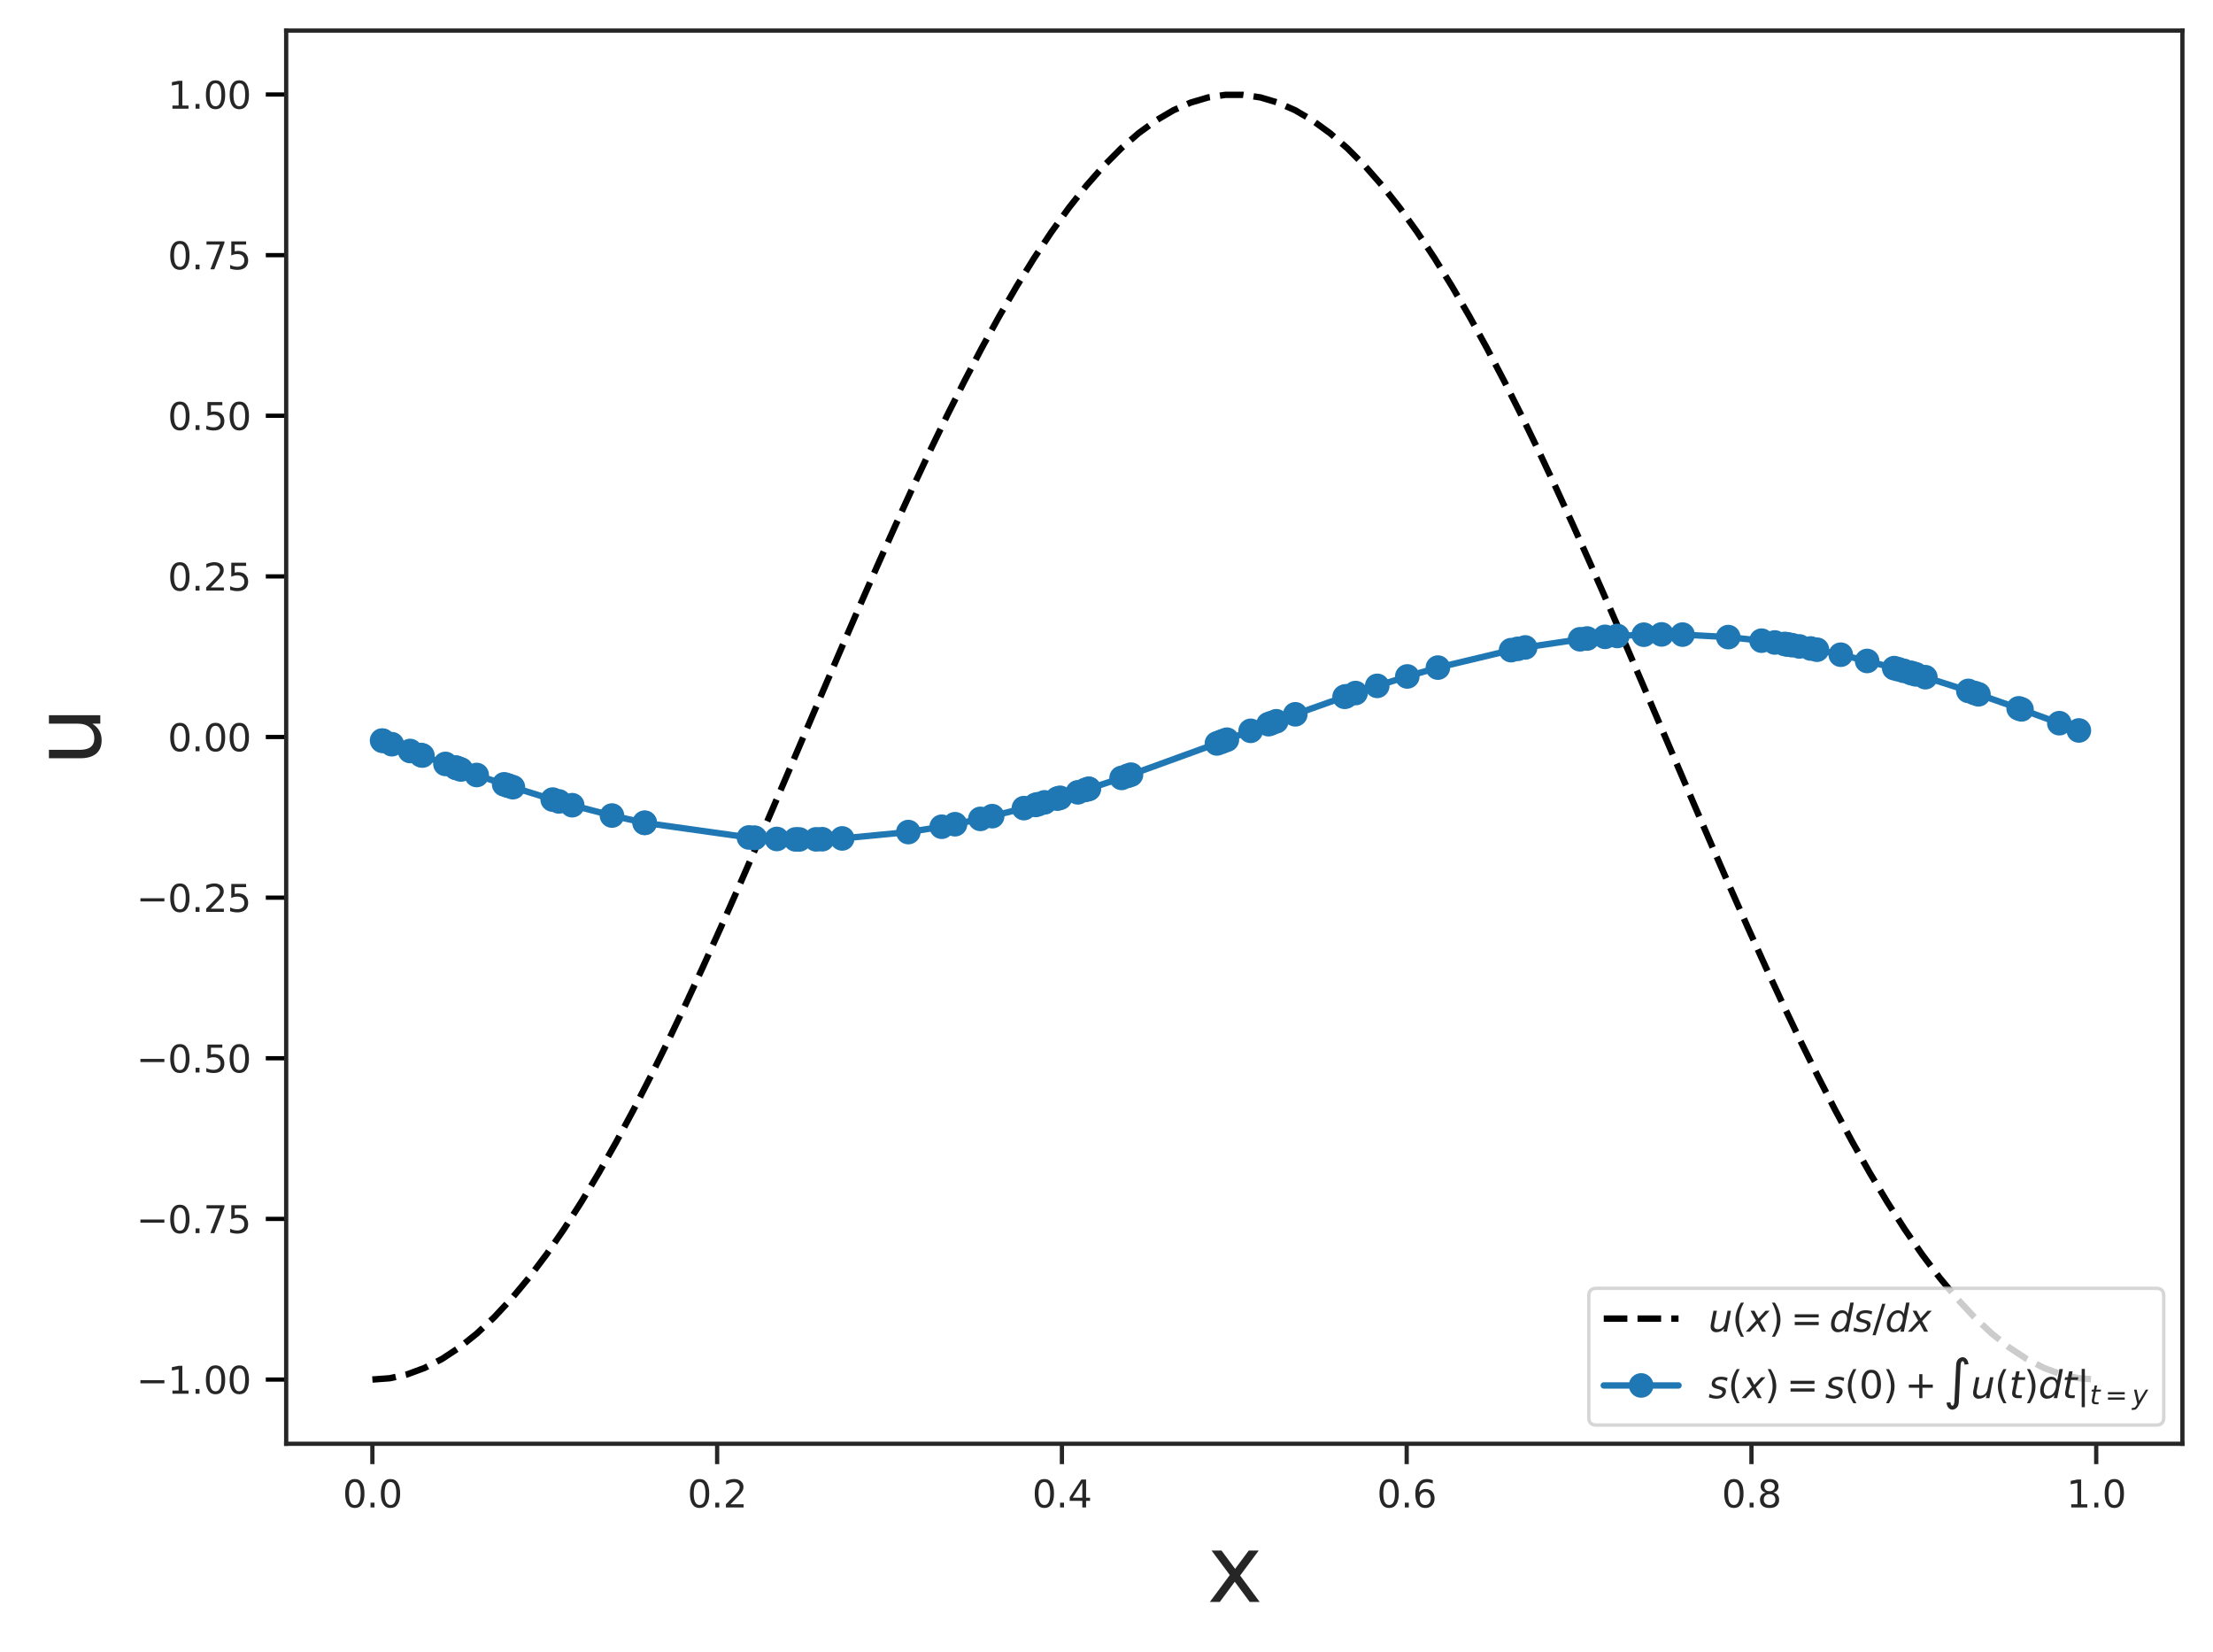 <?xml version="1.0" encoding="utf-8" standalone="no"?>
<!DOCTYPE svg PUBLIC "-//W3C//DTD SVG 1.1//EN"
  "http://www.w3.org/Graphics/SVG/1.1/DTD/svg11.dtd">
<svg xmlns:xlink="http://www.w3.org/1999/xlink" width="520.973pt" height="388.762pt" viewBox="0 0 520.973 388.762" xmlns="http://www.w3.org/2000/svg" version="1.1">
 <defs>
  <style type="text/css">*{stroke-linejoin: round; stroke-linecap: butt}</style>
 </defs>
 <g id="figure_1">
  <g id="patch_1">
   <path d="M 0 388.762 
L 520.973 388.762 
L 520.973 0 
L 0 0 
z
" style="fill: #ffffff"/>
  </g>
  <g id="axes_1">
   <g id="patch_2">
    <path d="M 67.373 339.84 
L 513.773 339.84 
L 513.773 7.2 
L 67.373 7.2 
z
" style="fill: #ffffff"/>
   </g>
   <g id="matplotlib.axis_1">
    <g id="xtick_1">
     <g id="line2d_1">
      <defs>
       <path id="m4e5158b16b" d="M 0 0 
L 0 4.8 
" style="stroke: #262626"/>
      </defs>
      <g>
       <use xlink:href="#m4e5158b16b" x="87.664" y="339.84" style="fill: #262626; stroke: #262626"/>
      </g>
     </g>
     <g id="text_1">
      <!-- 0.0 -->
      <g style="fill: #262626" transform="translate(80.666 354.827) scale(0.088 -0.088)">
       <defs>
        <path id="DejaVuSans-30" d="M 2034 4250 
Q 1547 4250 1301 3770 
Q 1056 3291 1056 2328 
Q 1056 1369 1301 889 
Q 1547 409 2034 409 
Q 2525 409 2770 889 
Q 3016 1369 3016 2328 
Q 3016 3291 2770 3770 
Q 2525 4250 2034 4250 
z
M 2034 4750 
Q 2819 4750 3233 4129 
Q 3647 3509 3647 2328 
Q 3647 1150 3233 529 
Q 2819 -91 2034 -91 
Q 1250 -91 836 529 
Q 422 1150 422 2328 
Q 422 3509 836 4129 
Q 1250 4750 2034 4750 
z
" transform="scale(0.016)"/>
        <path id="DejaVuSans-2e" d="M 684 794 
L 1344 794 
L 1344 0 
L 684 0 
L 684 794 
z
" transform="scale(0.016)"/>
       </defs>
       <use xlink:href="#DejaVuSans-30"/>
       <use xlink:href="#DejaVuSans-2e" x="63.623"/>
       <use xlink:href="#DejaVuSans-30" x="95.41"/>
      </g>
     </g>
    </g>
    <g id="xtick_2">
     <g id="line2d_2">
      <g>
       <use xlink:href="#m4e5158b16b" x="168.827" y="339.84" style="fill: #262626; stroke: #262626"/>
      </g>
     </g>
     <g id="text_2">
      <!-- 0.2 -->
      <g style="fill: #262626" transform="translate(161.83 354.827) scale(0.088 -0.088)">
       <defs>
        <path id="DejaVuSans-32" d="M 1228 531 
L 3431 531 
L 3431 0 
L 469 0 
L 469 531 
Q 828 903 1448 1529 
Q 2069 2156 2228 2338 
Q 2531 2678 2651 2914 
Q 2772 3150 2772 3378 
Q 2772 3750 2511 3984 
Q 2250 4219 1831 4219 
Q 1534 4219 1204 4116 
Q 875 4013 500 3803 
L 500 4441 
Q 881 4594 1212 4672 
Q 1544 4750 1819 4750 
Q 2544 4750 2975 4387 
Q 3406 4025 3406 3419 
Q 3406 3131 3298 2873 
Q 3191 2616 2906 2266 
Q 2828 2175 2409 1742 
Q 1991 1309 1228 531 
z
" transform="scale(0.016)"/>
       </defs>
       <use xlink:href="#DejaVuSans-30"/>
       <use xlink:href="#DejaVuSans-2e" x="63.623"/>
       <use xlink:href="#DejaVuSans-32" x="95.41"/>
      </g>
     </g>
    </g>
    <g id="xtick_3">
     <g id="line2d_3">
      <g>
       <use xlink:href="#m4e5158b16b" x="249.991" y="339.84" style="fill: #262626; stroke: #262626"/>
      </g>
     </g>
     <g id="text_3">
      <!-- 0.4 -->
      <g style="fill: #262626" transform="translate(242.993 354.827) scale(0.088 -0.088)">
       <defs>
        <path id="DejaVuSans-34" d="M 2419 4116 
L 825 1625 
L 2419 1625 
L 2419 4116 
z
M 2253 4666 
L 3047 4666 
L 3047 1625 
L 3713 1625 
L 3713 1100 
L 3047 1100 
L 3047 0 
L 2419 0 
L 2419 1100 
L 313 1100 
L 313 1709 
L 2253 4666 
z
" transform="scale(0.016)"/>
       </defs>
       <use xlink:href="#DejaVuSans-30"/>
       <use xlink:href="#DejaVuSans-2e" x="63.623"/>
       <use xlink:href="#DejaVuSans-34" x="95.41"/>
      </g>
     </g>
    </g>
    <g id="xtick_4">
     <g id="line2d_4">
      <g>
       <use xlink:href="#m4e5158b16b" x="331.154" y="339.84" style="fill: #262626; stroke: #262626"/>
      </g>
     </g>
     <g id="text_4">
      <!-- 0.6 -->
      <g style="fill: #262626" transform="translate(324.157 354.827) scale(0.088 -0.088)">
       <defs>
        <path id="DejaVuSans-36" d="M 2113 2584 
Q 1688 2584 1439 2293 
Q 1191 2003 1191 1497 
Q 1191 994 1439 701 
Q 1688 409 2113 409 
Q 2538 409 2786 701 
Q 3034 994 3034 1497 
Q 3034 2003 2786 2293 
Q 2538 2584 2113 2584 
z
M 3366 4563 
L 3366 3988 
Q 3128 4100 2886 4159 
Q 2644 4219 2406 4219 
Q 1781 4219 1451 3797 
Q 1122 3375 1075 2522 
Q 1259 2794 1537 2939 
Q 1816 3084 2150 3084 
Q 2853 3084 3261 2657 
Q 3669 2231 3669 1497 
Q 3669 778 3244 343 
Q 2819 -91 2113 -91 
Q 1303 -91 875 529 
Q 447 1150 447 2328 
Q 447 3434 972 4092 
Q 1497 4750 2381 4750 
Q 2619 4750 2861 4703 
Q 3103 4656 3366 4563 
z
" transform="scale(0.016)"/>
       </defs>
       <use xlink:href="#DejaVuSans-30"/>
       <use xlink:href="#DejaVuSans-2e" x="63.623"/>
       <use xlink:href="#DejaVuSans-36" x="95.41"/>
      </g>
     </g>
    </g>
    <g id="xtick_5">
     <g id="line2d_5">
      <g>
       <use xlink:href="#m4e5158b16b" x="412.318" y="339.84" style="fill: #262626; stroke: #262626"/>
      </g>
     </g>
     <g id="text_5">
      <!-- 0.8 -->
      <g style="fill: #262626" transform="translate(405.321 354.827) scale(0.088 -0.088)">
       <defs>
        <path id="DejaVuSans-38" d="M 2034 2216 
Q 1584 2216 1326 1975 
Q 1069 1734 1069 1313 
Q 1069 891 1326 650 
Q 1584 409 2034 409 
Q 2484 409 2743 651 
Q 3003 894 3003 1313 
Q 3003 1734 2745 1975 
Q 2488 2216 2034 2216 
z
M 1403 2484 
Q 997 2584 770 2862 
Q 544 3141 544 3541 
Q 544 4100 942 4425 
Q 1341 4750 2034 4750 
Q 2731 4750 3128 4425 
Q 3525 4100 3525 3541 
Q 3525 3141 3298 2862 
Q 3072 2584 2669 2484 
Q 3125 2378 3379 2068 
Q 3634 1759 3634 1313 
Q 3634 634 3220 271 
Q 2806 -91 2034 -91 
Q 1263 -91 848 271 
Q 434 634 434 1313 
Q 434 1759 690 2068 
Q 947 2378 1403 2484 
z
M 1172 3481 
Q 1172 3119 1398 2916 
Q 1625 2713 2034 2713 
Q 2441 2713 2670 2916 
Q 2900 3119 2900 3481 
Q 2900 3844 2670 4047 
Q 2441 4250 2034 4250 
Q 1625 4250 1398 4047 
Q 1172 3844 1172 3481 
z
" transform="scale(0.016)"/>
       </defs>
       <use xlink:href="#DejaVuSans-30"/>
       <use xlink:href="#DejaVuSans-2e" x="63.623"/>
       <use xlink:href="#DejaVuSans-38" x="95.41"/>
      </g>
     </g>
    </g>
    <g id="xtick_6">
     <g id="line2d_6">
      <g>
       <use xlink:href="#m4e5158b16b" x="493.482" y="339.84" style="fill: #262626; stroke: #262626"/>
      </g>
     </g>
     <g id="text_6">
      <!-- 1.0 -->
      <g style="fill: #262626" transform="translate(486.484 354.827) scale(0.088 -0.088)">
       <defs>
        <path id="DejaVuSans-31" d="M 794 531 
L 1825 531 
L 1825 4091 
L 703 3866 
L 703 4441 
L 1819 4666 
L 2450 4666 
L 2450 531 
L 3481 531 
L 3481 0 
L 794 0 
L 794 531 
z
" transform="scale(0.016)"/>
       </defs>
       <use xlink:href="#DejaVuSans-31"/>
       <use xlink:href="#DejaVuSans-2e" x="63.623"/>
       <use xlink:href="#DejaVuSans-30" x="95.41"/>
      </g>
     </g>
    </g>
    <g id="text_7">
     <!-- x -->
     <g style="fill: #262626" transform="translate(284.18 377.069) scale(0.216 -0.216)">
      <defs>
       <path id="DejaVuSans-78" d="M 3513 3500 
L 2247 1797 
L 3578 0 
L 2900 0 
L 1881 1375 
L 863 0 
L 184 0 
L 1544 1831 
L 300 3500 
L 978 3500 
L 1906 2253 
L 2834 3500 
L 3513 3500 
z
" transform="scale(0.016)"/>
      </defs>
      <use xlink:href="#DejaVuSans-78"/>
     </g>
    </g>
   </g>
   <g id="matplotlib.axis_2">
    <g id="ytick_1">
     <g id="line2d_7">
      <defs>
       <path id="m452b6147f9" d="M 0 0 
L -4.8 0 
" style="stroke: #000000"/>
      </defs>
      <g>
       <use xlink:href="#m452b6147f9" x="67.373" y="324.72" style="stroke: #000000"/>
      </g>
     </g>
     <g id="text_8">
      <!-- −1.00 -->
      <g style="fill: #262626" transform="translate(32.105 328.063) scale(0.088 -0.088)">
       <defs>
        <path id="DejaVuSans-2212" d="M 678 2272 
L 4684 2272 
L 4684 1741 
L 678 1741 
L 678 2272 
z
" transform="scale(0.016)"/>
       </defs>
       <use xlink:href="#DejaVuSans-2212"/>
       <use xlink:href="#DejaVuSans-31" x="83.789"/>
       <use xlink:href="#DejaVuSans-2e" x="147.412"/>
       <use xlink:href="#DejaVuSans-30" x="179.199"/>
       <use xlink:href="#DejaVuSans-30" x="242.822"/>
      </g>
     </g>
    </g>
    <g id="ytick_2">
     <g id="line2d_8">
      <g>
       <use xlink:href="#m452b6147f9" x="67.373" y="286.91" style="stroke: #000000"/>
      </g>
     </g>
     <g id="text_9">
      <!-- −0.75 -->
      <g style="fill: #262626" transform="translate(32.105 290.254) scale(0.088 -0.088)">
       <defs>
        <path id="DejaVuSans-37" d="M 525 4666 
L 3525 4666 
L 3525 4397 
L 1831 0 
L 1172 0 
L 2766 4134 
L 525 4134 
L 525 4666 
z
" transform="scale(0.016)"/>
        <path id="DejaVuSans-35" d="M 691 4666 
L 3169 4666 
L 3169 4134 
L 1269 4134 
L 1269 2991 
Q 1406 3038 1543 3061 
Q 1681 3084 1819 3084 
Q 2600 3084 3056 2656 
Q 3513 2228 3513 1497 
Q 3513 744 3044 326 
Q 2575 -91 1722 -91 
Q 1428 -91 1123 -41 
Q 819 9 494 109 
L 494 744 
Q 775 591 1075 516 
Q 1375 441 1709 441 
Q 2250 441 2565 725 
Q 2881 1009 2881 1497 
Q 2881 1984 2565 2268 
Q 2250 2553 1709 2553 
Q 1456 2553 1204 2497 
Q 953 2441 691 2322 
L 691 4666 
z
" transform="scale(0.016)"/>
       </defs>
       <use xlink:href="#DejaVuSans-2212"/>
       <use xlink:href="#DejaVuSans-30" x="83.789"/>
       <use xlink:href="#DejaVuSans-2e" x="147.412"/>
       <use xlink:href="#DejaVuSans-37" x="179.199"/>
       <use xlink:href="#DejaVuSans-35" x="242.822"/>
      </g>
     </g>
    </g>
    <g id="ytick_3">
     <g id="line2d_9">
      <g>
       <use xlink:href="#m452b6147f9" x="67.373" y="249.101" style="stroke: #000000"/>
      </g>
     </g>
     <g id="text_10">
      <!-- −0.50 -->
      <g style="fill: #262626" transform="translate(32.105 252.444) scale(0.088 -0.088)">
       <use xlink:href="#DejaVuSans-2212"/>
       <use xlink:href="#DejaVuSans-30" x="83.789"/>
       <use xlink:href="#DejaVuSans-2e" x="147.412"/>
       <use xlink:href="#DejaVuSans-35" x="179.199"/>
       <use xlink:href="#DejaVuSans-30" x="242.822"/>
      </g>
     </g>
    </g>
    <g id="ytick_4">
     <g id="line2d_10">
      <g>
       <use xlink:href="#m452b6147f9" x="67.373" y="211.291" style="stroke: #000000"/>
      </g>
     </g>
     <g id="text_11">
      <!-- −0.25 -->
      <g style="fill: #262626" transform="translate(32.105 214.635) scale(0.088 -0.088)">
       <use xlink:href="#DejaVuSans-2212"/>
       <use xlink:href="#DejaVuSans-30" x="83.789"/>
       <use xlink:href="#DejaVuSans-2e" x="147.412"/>
       <use xlink:href="#DejaVuSans-32" x="179.199"/>
       <use xlink:href="#DejaVuSans-35" x="242.822"/>
      </g>
     </g>
    </g>
    <g id="ytick_5">
     <g id="line2d_11">
      <g>
       <use xlink:href="#m452b6147f9" x="67.373" y="173.482" style="stroke: #000000"/>
      </g>
     </g>
     <g id="text_12">
      <!-- 0.00 -->
      <g style="fill: #262626" transform="translate(39.479 176.825) scale(0.088 -0.088)">
       <use xlink:href="#DejaVuSans-30"/>
       <use xlink:href="#DejaVuSans-2e" x="63.623"/>
       <use xlink:href="#DejaVuSans-30" x="95.41"/>
       <use xlink:href="#DejaVuSans-30" x="159.033"/>
      </g>
     </g>
    </g>
    <g id="ytick_6">
     <g id="line2d_12">
      <g>
       <use xlink:href="#m452b6147f9" x="67.373" y="135.672" style="stroke: #000000"/>
      </g>
     </g>
     <g id="text_13">
      <!-- 0.25 -->
      <g style="fill: #262626" transform="translate(39.479 139.016) scale(0.088 -0.088)">
       <use xlink:href="#DejaVuSans-30"/>
       <use xlink:href="#DejaVuSans-2e" x="63.623"/>
       <use xlink:href="#DejaVuSans-32" x="95.41"/>
       <use xlink:href="#DejaVuSans-35" x="159.033"/>
      </g>
     </g>
    </g>
    <g id="ytick_7">
     <g id="line2d_13">
      <g>
       <use xlink:href="#m452b6147f9" x="67.373" y="97.863" style="stroke: #000000"/>
      </g>
     </g>
     <g id="text_14">
      <!-- 0.50 -->
      <g style="fill: #262626" transform="translate(39.479 101.206) scale(0.088 -0.088)">
       <use xlink:href="#DejaVuSans-30"/>
       <use xlink:href="#DejaVuSans-2e" x="63.623"/>
       <use xlink:href="#DejaVuSans-35" x="95.41"/>
       <use xlink:href="#DejaVuSans-30" x="159.033"/>
      </g>
     </g>
    </g>
    <g id="ytick_8">
     <g id="line2d_14">
      <g>
       <use xlink:href="#m452b6147f9" x="67.373" y="60.053" style="stroke: #000000"/>
      </g>
     </g>
     <g id="text_15">
      <!-- 0.75 -->
      <g style="fill: #262626" transform="translate(39.479 63.397) scale(0.088 -0.088)">
       <use xlink:href="#DejaVuSans-30"/>
       <use xlink:href="#DejaVuSans-2e" x="63.623"/>
       <use xlink:href="#DejaVuSans-37" x="95.41"/>
       <use xlink:href="#DejaVuSans-35" x="159.033"/>
      </g>
     </g>
    </g>
    <g id="ytick_9">
     <g id="line2d_15">
      <g>
       <use xlink:href="#m452b6147f9" x="67.373" y="22.244" style="stroke: #000000"/>
      </g>
     </g>
     <g id="text_16">
      <!-- 1.00 -->
      <g style="fill: #262626" transform="translate(39.479 25.587) scale(0.088 -0.088)">
       <use xlink:href="#DejaVuSans-31"/>
       <use xlink:href="#DejaVuSans-2e" x="63.623"/>
       <use xlink:href="#DejaVuSans-30" x="95.41"/>
       <use xlink:href="#DejaVuSans-30" x="159.033"/>
      </g>
     </g>
    </g>
    <g id="text_17">
     <!-- u -->
     <g style="fill: #262626" transform="translate(23.613 180.364) rotate(-90) scale(0.216 -0.216)">
      <defs>
       <path id="DejaVuSans-75" d="M 544 1381 
L 544 3500 
L 1119 3500 
L 1119 1403 
Q 1119 906 1312 657 
Q 1506 409 1894 409 
Q 2359 409 2629 706 
Q 2900 1003 2900 1516 
L 2900 3500 
L 3475 3500 
L 3475 0 
L 2900 0 
L 2900 538 
Q 2691 219 2414 64 
Q 2138 -91 1772 -91 
Q 1169 -91 856 284 
Q 544 659 544 1381 
z
M 1991 3584 
L 1991 3584 
z
" transform="scale(0.016)"/>
      </defs>
      <use xlink:href="#DejaVuSans-75"/>
     </g>
    </g>
   </g>
   <g id="line2d_16">
    <path d="M 87.664 324.72 
L 91.763 324.416 
L 95.862 323.503 
L 99.961 321.987 
L 104.06 319.873 
L 108.159 317.169 
L 112.259 313.887 
L 116.358 310.039 
L 120.457 305.641 
L 124.556 300.711 
L 128.655 295.269 
L 132.754 289.337 
L 136.854 282.938 
L 140.953 276.098 
L 145.052 268.845 
L 149.151 261.209 
L 153.25 253.218 
L 157.349 244.907 
L 161.449 236.308 
L 165.548 227.457 
L 169.647 218.388 
L 173.746 209.138 
L 177.845 199.744 
L 181.945 190.245 
L 186.044 180.678 
L 190.143 171.082 
L 194.242 161.496 
L 198.341 151.959 
L 202.44 142.507 
L 206.54 133.181 
L 210.639 124.017 
L 214.738 115.052 
L 218.837 106.322 
L 222.936 97.863 
L 227.035 89.708 
L 231.135 81.891 
L 235.234 74.442 
L 239.333 67.392 
L 243.432 60.77 
L 247.531 54.601 
L 251.63 48.911 
L 255.73 43.722 
L 259.829 39.056 
L 263.928 34.931 
L 268.027 31.365 
L 272.126 28.37 
L 276.226 25.96 
L 280.325 24.144 
L 284.424 22.929 
L 288.523 22.32 
L 292.622 22.32 
L 296.721 22.929 
L 300.821 24.144 
L 304.92 25.96 
L 309.019 28.37 
L 313.118 31.365 
L 317.217 34.931 
L 321.316 39.056 
L 325.416 43.722 
L 329.515 48.911 
L 333.614 54.601 
L 337.713 60.77 
L 341.812 67.392 
L 345.911 74.442 
L 350.011 81.891 
L 354.11 89.708 
L 358.209 97.863 
L 362.308 106.322 
L 366.407 115.052 
L 370.507 124.017 
L 374.606 133.181 
L 378.705 142.507 
L 382.804 151.959 
L 386.903 161.496 
L 391.002 171.082 
L 395.102 180.678 
L 399.201 190.245 
L 403.3 199.744 
L 407.399 209.138 
L 411.498 218.388 
L 415.597 227.457 
L 419.697 236.308 
L 423.796 244.907 
L 427.895 253.218 
L 431.994 261.209 
L 436.093 268.845 
L 440.192 276.098 
L 444.292 282.938 
L 448.391 289.337 
L 452.49 295.269 
L 456.589 300.711 
L 460.688 305.641 
L 464.788 310.039 
L 468.887 313.887 
L 472.986 317.169 
L 477.085 319.873 
L 481.184 321.987 
L 485.283 323.503 
L 489.383 324.416 
L 493.482 324.72 
" clip-path="url(#pc8853c9275)" style="fill: none; stroke-dasharray: 5.55,2.4; stroke-dashoffset: 0; stroke: #000000; stroke-width: 1.5"/>
   </g>
   <g id="line2d_17">
    <path d="M 89.949 174.315 
L 90.143 174.388 
L 92.243 175.174 
L 96.542 176.773 
L 99.114 177.723 
L 99.44 177.842 
L 104.863 179.817 
L 107.256 180.675 
L 107.387 180.721 
L 107.825 180.877 
L 108.519 181.124 
L 112.22 182.421 
L 118.69 184.617 
L 119.405 184.853 
L 119.766 184.972 
L 120.743 185.292 
L 130.114 188.211 
L 131.578 188.64 
L 134.706 189.532 
L 144.066 191.966 
L 151.767 193.678 
L 151.778 193.68 
L 176.32 197.123 
L 177.603 197.212 
L 177.711 197.219 
L 182.876 197.481 
L 187.307 197.584 
L 188.142 197.59 
L 192.131 197.567 
L 193.553 197.537 
L 198.263 197.353 
L 213.833 195.855 
L 221.695 194.598 
L 224.825 194.009 
L 230.797 192.753 
L 233.575 192.111 
L 241.045 190.219 
L 243.778 189.468 
L 244.339 189.311 
L 245.909 188.864 
L 248.902 187.986 
L 249.549 187.792 
L 253.746 186.5 
L 255.495 185.945 
L 256.296 185.687 
L 256.309 185.683 
L 264.041 183.108 
L 265.397 182.641 
L 266.25 182.345 
L 286.481 174.992 
L 287.265 174.699 
L 287.964 174.438 
L 288.829 174.115 
L 294.423 172.023 
L 298.625 170.459 
L 299.363 170.185 
L 300.46 169.779 
L 304.932 168.136 
L 316.536 164.013 
L 316.874 163.896 
L 319.117 163.132 
L 324.219 161.442 
L 331.298 159.224 
L 338.504 157.142 
L 355.73 153.032 
L 357.289 152.728 
L 359.049 152.399 
L 371.972 150.477 
L 373.629 150.295 
L 377.846 149.903 
L 380.736 149.692 
L 386.979 149.399 
L 391.163 149.328 
L 396.09 149.374 
L 406.861 149.962 
L 414.695 150.801 
L 417.803 151.227 
L 420.112 151.577 
L 420.62 151.657 
L 420.942 151.709 
L 421.872 151.862 
L 423.6 152.158 
L 426.248 152.642 
L 427.737 152.929 
L 433.34 154.107 
L 439.55 155.582 
L 445.925 157.268 
L 446.881 157.534 
L 448.13 157.888 
L 449.743 158.354 
L 450.271 158.508 
L 451.054 158.739 
L 453.256 159.399 
L 463.378 162.629 
L 464.83 163.116 
L 465.753 163.428 
L 475.224 166.735 
L 475.888 166.974 
L 484.795 170.225 
L 489.395 171.937 
" clip-path="url(#pc8853c9275)" style="fill: none; stroke: #1f77b4; stroke-width: 1.5; stroke-linecap: round"/>
    <defs>
     <path id="m58189f1d5a" d="M 0 2.4 
C 0.636 2.4 1.247 2.147 1.697 1.697 
C 2.147 1.247 2.4 0.636 2.4 0 
C 2.4 -0.636 2.147 -1.247 1.697 -1.697 
C 1.247 -2.147 0.636 -2.4 0 -2.4 
C -0.636 -2.4 -1.247 -2.147 -1.697 -1.697 
C -2.147 -1.247 -2.4 -0.636 -2.4 0 
C -2.4 0.636 -2.147 1.247 -1.697 1.697 
C -1.247 2.147 -0.636 2.4 0 2.4 
z
" style="stroke: #1f77b4"/>
    </defs>
    <g clip-path="url(#pc8853c9275)">
     <use xlink:href="#m58189f1d5a" x="89.949" y="174.315" style="fill: #1f77b4; stroke: #1f77b4"/>
     <use xlink:href="#m58189f1d5a" x="90.143" y="174.388" style="fill: #1f77b4; stroke: #1f77b4"/>
     <use xlink:href="#m58189f1d5a" x="92.243" y="175.174" style="fill: #1f77b4; stroke: #1f77b4"/>
     <use xlink:href="#m58189f1d5a" x="96.542" y="176.773" style="fill: #1f77b4; stroke: #1f77b4"/>
     <use xlink:href="#m58189f1d5a" x="99.114" y="177.723" style="fill: #1f77b4; stroke: #1f77b4"/>
     <use xlink:href="#m58189f1d5a" x="99.44" y="177.842" style="fill: #1f77b4; stroke: #1f77b4"/>
     <use xlink:href="#m58189f1d5a" x="104.863" y="179.817" style="fill: #1f77b4; stroke: #1f77b4"/>
     <use xlink:href="#m58189f1d5a" x="107.256" y="180.675" style="fill: #1f77b4; stroke: #1f77b4"/>
     <use xlink:href="#m58189f1d5a" x="107.387" y="180.721" style="fill: #1f77b4; stroke: #1f77b4"/>
     <use xlink:href="#m58189f1d5a" x="107.825" y="180.877" style="fill: #1f77b4; stroke: #1f77b4"/>
     <use xlink:href="#m58189f1d5a" x="108.519" y="181.124" style="fill: #1f77b4; stroke: #1f77b4"/>
     <use xlink:href="#m58189f1d5a" x="112.22" y="182.421" style="fill: #1f77b4; stroke: #1f77b4"/>
     <use xlink:href="#m58189f1d5a" x="118.69" y="184.617" style="fill: #1f77b4; stroke: #1f77b4"/>
     <use xlink:href="#m58189f1d5a" x="119.405" y="184.853" style="fill: #1f77b4; stroke: #1f77b4"/>
     <use xlink:href="#m58189f1d5a" x="119.766" y="184.972" style="fill: #1f77b4; stroke: #1f77b4"/>
     <use xlink:href="#m58189f1d5a" x="120.743" y="185.292" style="fill: #1f77b4; stroke: #1f77b4"/>
     <use xlink:href="#m58189f1d5a" x="130.114" y="188.211" style="fill: #1f77b4; stroke: #1f77b4"/>
     <use xlink:href="#m58189f1d5a" x="131.578" y="188.64" style="fill: #1f77b4; stroke: #1f77b4"/>
     <use xlink:href="#m58189f1d5a" x="134.706" y="189.532" style="fill: #1f77b4; stroke: #1f77b4"/>
     <use xlink:href="#m58189f1d5a" x="144.066" y="191.966" style="fill: #1f77b4; stroke: #1f77b4"/>
     <use xlink:href="#m58189f1d5a" x="151.767" y="193.678" style="fill: #1f77b4; stroke: #1f77b4"/>
     <use xlink:href="#m58189f1d5a" x="151.778" y="193.68" style="fill: #1f77b4; stroke: #1f77b4"/>
     <use xlink:href="#m58189f1d5a" x="176.32" y="197.123" style="fill: #1f77b4; stroke: #1f77b4"/>
     <use xlink:href="#m58189f1d5a" x="177.603" y="197.212" style="fill: #1f77b4; stroke: #1f77b4"/>
     <use xlink:href="#m58189f1d5a" x="177.711" y="197.219" style="fill: #1f77b4; stroke: #1f77b4"/>
     <use xlink:href="#m58189f1d5a" x="182.876" y="197.481" style="fill: #1f77b4; stroke: #1f77b4"/>
     <use xlink:href="#m58189f1d5a" x="187.307" y="197.584" style="fill: #1f77b4; stroke: #1f77b4"/>
     <use xlink:href="#m58189f1d5a" x="188.142" y="197.59" style="fill: #1f77b4; stroke: #1f77b4"/>
     <use xlink:href="#m58189f1d5a" x="192.131" y="197.567" style="fill: #1f77b4; stroke: #1f77b4"/>
     <use xlink:href="#m58189f1d5a" x="193.553" y="197.537" style="fill: #1f77b4; stroke: #1f77b4"/>
     <use xlink:href="#m58189f1d5a" x="198.263" y="197.353" style="fill: #1f77b4; stroke: #1f77b4"/>
     <use xlink:href="#m58189f1d5a" x="213.833" y="195.855" style="fill: #1f77b4; stroke: #1f77b4"/>
     <use xlink:href="#m58189f1d5a" x="221.695" y="194.598" style="fill: #1f77b4; stroke: #1f77b4"/>
     <use xlink:href="#m58189f1d5a" x="224.825" y="194.009" style="fill: #1f77b4; stroke: #1f77b4"/>
     <use xlink:href="#m58189f1d5a" x="230.797" y="192.753" style="fill: #1f77b4; stroke: #1f77b4"/>
     <use xlink:href="#m58189f1d5a" x="233.575" y="192.111" style="fill: #1f77b4; stroke: #1f77b4"/>
     <use xlink:href="#m58189f1d5a" x="241.045" y="190.219" style="fill: #1f77b4; stroke: #1f77b4"/>
     <use xlink:href="#m58189f1d5a" x="243.778" y="189.468" style="fill: #1f77b4; stroke: #1f77b4"/>
     <use xlink:href="#m58189f1d5a" x="244.339" y="189.311" style="fill: #1f77b4; stroke: #1f77b4"/>
     <use xlink:href="#m58189f1d5a" x="245.909" y="188.864" style="fill: #1f77b4; stroke: #1f77b4"/>
     <use xlink:href="#m58189f1d5a" x="248.902" y="187.986" style="fill: #1f77b4; stroke: #1f77b4"/>
     <use xlink:href="#m58189f1d5a" x="249.549" y="187.792" style="fill: #1f77b4; stroke: #1f77b4"/>
     <use xlink:href="#m58189f1d5a" x="253.746" y="186.5" style="fill: #1f77b4; stroke: #1f77b4"/>
     <use xlink:href="#m58189f1d5a" x="255.495" y="185.945" style="fill: #1f77b4; stroke: #1f77b4"/>
     <use xlink:href="#m58189f1d5a" x="256.296" y="185.687" style="fill: #1f77b4; stroke: #1f77b4"/>
     <use xlink:href="#m58189f1d5a" x="256.309" y="185.683" style="fill: #1f77b4; stroke: #1f77b4"/>
     <use xlink:href="#m58189f1d5a" x="264.041" y="183.108" style="fill: #1f77b4; stroke: #1f77b4"/>
     <use xlink:href="#m58189f1d5a" x="265.397" y="182.641" style="fill: #1f77b4; stroke: #1f77b4"/>
     <use xlink:href="#m58189f1d5a" x="266.25" y="182.345" style="fill: #1f77b4; stroke: #1f77b4"/>
     <use xlink:href="#m58189f1d5a" x="286.481" y="174.992" style="fill: #1f77b4; stroke: #1f77b4"/>
     <use xlink:href="#m58189f1d5a" x="287.265" y="174.699" style="fill: #1f77b4; stroke: #1f77b4"/>
     <use xlink:href="#m58189f1d5a" x="287.964" y="174.438" style="fill: #1f77b4; stroke: #1f77b4"/>
     <use xlink:href="#m58189f1d5a" x="288.829" y="174.115" style="fill: #1f77b4; stroke: #1f77b4"/>
     <use xlink:href="#m58189f1d5a" x="294.423" y="172.023" style="fill: #1f77b4; stroke: #1f77b4"/>
     <use xlink:href="#m58189f1d5a" x="298.625" y="170.459" style="fill: #1f77b4; stroke: #1f77b4"/>
     <use xlink:href="#m58189f1d5a" x="299.363" y="170.185" style="fill: #1f77b4; stroke: #1f77b4"/>
     <use xlink:href="#m58189f1d5a" x="300.46" y="169.779" style="fill: #1f77b4; stroke: #1f77b4"/>
     <use xlink:href="#m58189f1d5a" x="304.932" y="168.136" style="fill: #1f77b4; stroke: #1f77b4"/>
     <use xlink:href="#m58189f1d5a" x="316.536" y="164.013" style="fill: #1f77b4; stroke: #1f77b4"/>
     <use xlink:href="#m58189f1d5a" x="316.874" y="163.896" style="fill: #1f77b4; stroke: #1f77b4"/>
     <use xlink:href="#m58189f1d5a" x="319.117" y="163.132" style="fill: #1f77b4; stroke: #1f77b4"/>
     <use xlink:href="#m58189f1d5a" x="324.219" y="161.442" style="fill: #1f77b4; stroke: #1f77b4"/>
     <use xlink:href="#m58189f1d5a" x="331.298" y="159.224" style="fill: #1f77b4; stroke: #1f77b4"/>
     <use xlink:href="#m58189f1d5a" x="338.504" y="157.142" style="fill: #1f77b4; stroke: #1f77b4"/>
     <use xlink:href="#m58189f1d5a" x="355.73" y="153.032" style="fill: #1f77b4; stroke: #1f77b4"/>
     <use xlink:href="#m58189f1d5a" x="357.289" y="152.728" style="fill: #1f77b4; stroke: #1f77b4"/>
     <use xlink:href="#m58189f1d5a" x="359.049" y="152.399" style="fill: #1f77b4; stroke: #1f77b4"/>
     <use xlink:href="#m58189f1d5a" x="371.972" y="150.477" style="fill: #1f77b4; stroke: #1f77b4"/>
     <use xlink:href="#m58189f1d5a" x="373.629" y="150.295" style="fill: #1f77b4; stroke: #1f77b4"/>
     <use xlink:href="#m58189f1d5a" x="377.846" y="149.903" style="fill: #1f77b4; stroke: #1f77b4"/>
     <use xlink:href="#m58189f1d5a" x="380.736" y="149.692" style="fill: #1f77b4; stroke: #1f77b4"/>
     <use xlink:href="#m58189f1d5a" x="386.979" y="149.399" style="fill: #1f77b4; stroke: #1f77b4"/>
     <use xlink:href="#m58189f1d5a" x="391.163" y="149.328" style="fill: #1f77b4; stroke: #1f77b4"/>
     <use xlink:href="#m58189f1d5a" x="396.09" y="149.374" style="fill: #1f77b4; stroke: #1f77b4"/>
     <use xlink:href="#m58189f1d5a" x="406.861" y="149.962" style="fill: #1f77b4; stroke: #1f77b4"/>
     <use xlink:href="#m58189f1d5a" x="414.695" y="150.801" style="fill: #1f77b4; stroke: #1f77b4"/>
     <use xlink:href="#m58189f1d5a" x="417.803" y="151.227" style="fill: #1f77b4; stroke: #1f77b4"/>
     <use xlink:href="#m58189f1d5a" x="420.112" y="151.577" style="fill: #1f77b4; stroke: #1f77b4"/>
     <use xlink:href="#m58189f1d5a" x="420.62" y="151.657" style="fill: #1f77b4; stroke: #1f77b4"/>
     <use xlink:href="#m58189f1d5a" x="420.942" y="151.709" style="fill: #1f77b4; stroke: #1f77b4"/>
     <use xlink:href="#m58189f1d5a" x="421.872" y="151.862" style="fill: #1f77b4; stroke: #1f77b4"/>
     <use xlink:href="#m58189f1d5a" x="423.6" y="152.158" style="fill: #1f77b4; stroke: #1f77b4"/>
     <use xlink:href="#m58189f1d5a" x="426.248" y="152.642" style="fill: #1f77b4; stroke: #1f77b4"/>
     <use xlink:href="#m58189f1d5a" x="427.737" y="152.929" style="fill: #1f77b4; stroke: #1f77b4"/>
     <use xlink:href="#m58189f1d5a" x="433.34" y="154.107" style="fill: #1f77b4; stroke: #1f77b4"/>
     <use xlink:href="#m58189f1d5a" x="439.55" y="155.582" style="fill: #1f77b4; stroke: #1f77b4"/>
     <use xlink:href="#m58189f1d5a" x="445.925" y="157.268" style="fill: #1f77b4; stroke: #1f77b4"/>
     <use xlink:href="#m58189f1d5a" x="446.881" y="157.534" style="fill: #1f77b4; stroke: #1f77b4"/>
     <use xlink:href="#m58189f1d5a" x="448.13" y="157.888" style="fill: #1f77b4; stroke: #1f77b4"/>
     <use xlink:href="#m58189f1d5a" x="449.743" y="158.354" style="fill: #1f77b4; stroke: #1f77b4"/>
     <use xlink:href="#m58189f1d5a" x="450.271" y="158.508" style="fill: #1f77b4; stroke: #1f77b4"/>
     <use xlink:href="#m58189f1d5a" x="451.054" y="158.739" style="fill: #1f77b4; stroke: #1f77b4"/>
     <use xlink:href="#m58189f1d5a" x="453.256" y="159.399" style="fill: #1f77b4; stroke: #1f77b4"/>
     <use xlink:href="#m58189f1d5a" x="463.378" y="162.629" style="fill: #1f77b4; stroke: #1f77b4"/>
     <use xlink:href="#m58189f1d5a" x="464.83" y="163.116" style="fill: #1f77b4; stroke: #1f77b4"/>
     <use xlink:href="#m58189f1d5a" x="465.753" y="163.428" style="fill: #1f77b4; stroke: #1f77b4"/>
     <use xlink:href="#m58189f1d5a" x="475.224" y="166.735" style="fill: #1f77b4; stroke: #1f77b4"/>
     <use xlink:href="#m58189f1d5a" x="475.888" y="166.974" style="fill: #1f77b4; stroke: #1f77b4"/>
     <use xlink:href="#m58189f1d5a" x="484.795" y="170.225" style="fill: #1f77b4; stroke: #1f77b4"/>
     <use xlink:href="#m58189f1d5a" x="489.395" y="171.937" style="fill: #1f77b4; stroke: #1f77b4"/>
    </g>
   </g>
   <g id="patch_3">
    <path d="M 67.373 339.84 
L 67.373 7.2 
" style="fill: none; stroke: #262626; stroke-linejoin: miter; stroke-linecap: square"/>
   </g>
   <g id="patch_4">
    <path d="M 513.773 339.84 
L 513.773 7.2 
" style="fill: none; stroke: #262626; stroke-linejoin: miter; stroke-linecap: square"/>
   </g>
   <g id="patch_5">
    <path d="M 67.373 339.84 
L 513.773 339.84 
" style="fill: none; stroke: #262626; stroke-linejoin: miter; stroke-linecap: square"/>
   </g>
   <g id="patch_6">
    <path d="M 67.373 7.2 
L 513.773 7.2 
" style="fill: none; stroke: #262626; stroke-linejoin: miter; stroke-linecap: square"/>
   </g>
   <g id="legend_1">
    <g id="patch_7">
     <path d="M 375.789 335.44 
L 507.613 335.44 
Q 509.373 335.44 509.373 333.68 
L 509.373 305.011 
Q 509.373 303.251 507.613 303.251 
L 375.789 303.251 
Q 374.029 303.251 374.029 305.011 
L 374.029 333.68 
Q 374.029 335.44 375.789 335.44 
z
" style="fill: #ffffff; opacity: 0.8; stroke: #cccccc; stroke-width: 0.8; stroke-linejoin: miter"/>
    </g>
    <g id="line2d_18">
     <path d="M 377.549 310.378 
L 386.349 310.378 
L 395.149 310.378 
" style="fill: none; stroke-dasharray: 5.55,2.4; stroke-dashoffset: 0; stroke: #000000; stroke-width: 1.5"/>
    </g>
    <g id="text_18">
     <!-- $u(x)=ds/dx$ -->
     <g style="fill: #262626" transform="translate(402.189 313.458) scale(0.088 -0.088)">
      <defs>
       <path id="DejaVuSans-Oblique-75" d="M 428 1388 
L 838 3500 
L 1416 3500 
L 1006 1409 
Q 975 1256 961 1147 
Q 947 1038 947 966 
Q 947 700 1109 554 
Q 1272 409 1569 409 
Q 2031 409 2368 721 
Q 2706 1034 2809 1563 
L 3194 3500 
L 3769 3500 
L 3091 0 
L 2516 0 
L 2631 550 
Q 2388 244 2052 76 
Q 1716 -91 1338 -91 
Q 878 -91 622 161 
Q 366 413 366 863 
Q 366 956 381 1097 
Q 397 1238 428 1388 
z
" transform="scale(0.016)"/>
       <path id="DejaVuSans-28" d="M 1984 4856 
Q 1566 4138 1362 3434 
Q 1159 2731 1159 2009 
Q 1159 1288 1364 580 
Q 1569 -128 1984 -844 
L 1484 -844 
Q 1016 -109 783 600 
Q 550 1309 550 2009 
Q 550 2706 781 3412 
Q 1013 4119 1484 4856 
L 1984 4856 
z
" transform="scale(0.016)"/>
       <path id="DejaVuSans-Oblique-78" d="M 3841 3500 
L 2234 1784 
L 3219 0 
L 2559 0 
L 1819 1388 
L 531 0 
L -166 0 
L 1556 1844 
L 641 3500 
L 1300 3500 
L 1972 2234 
L 3144 3500 
L 3841 3500 
z
" transform="scale(0.016)"/>
       <path id="DejaVuSans-29" d="M 513 4856 
L 1013 4856 
Q 1481 4119 1714 3412 
Q 1947 2706 1947 2009 
Q 1947 1309 1714 600 
Q 1481 -109 1013 -844 
L 513 -844 
Q 928 -128 1133 580 
Q 1338 1288 1338 2009 
Q 1338 2731 1133 3434 
Q 928 4138 513 4856 
z
" transform="scale(0.016)"/>
       <path id="DejaVuSans-3d" d="M 678 2906 
L 4684 2906 
L 4684 2381 
L 678 2381 
L 678 2906 
z
M 678 1631 
L 4684 1631 
L 4684 1100 
L 678 1100 
L 678 1631 
z
" transform="scale(0.016)"/>
       <path id="DejaVuSans-Oblique-64" d="M 2675 525 
Q 2444 222 2128 65 
Q 1813 -91 1428 -91 
Q 903 -91 598 267 
Q 294 625 294 1247 
Q 294 1766 478 2236 
Q 663 2706 1013 3078 
Q 1244 3325 1534 3454 
Q 1825 3584 2144 3584 
Q 2481 3584 2739 3421 
Q 2997 3259 3138 2956 
L 3513 4863 
L 4091 4863 
L 3144 0 
L 2566 0 
L 2675 525 
z
M 891 1350 
Q 891 897 1095 644 
Q 1300 391 1663 391 
Q 1931 391 2161 520 
Q 2391 650 2566 903 
Q 2750 1166 2856 1509 
Q 2963 1853 2963 2188 
Q 2963 2622 2758 2865 
Q 2553 3109 2194 3109 
Q 1922 3109 1687 2981 
Q 1453 2853 1288 2613 
Q 1106 2353 998 2009 
Q 891 1666 891 1350 
z
" transform="scale(0.016)"/>
       <path id="DejaVuSans-Oblique-73" d="M 3200 3397 
L 3091 2853 
Q 2863 2978 2609 3040 
Q 2356 3103 2088 3103 
Q 1634 3103 1373 2948 
Q 1113 2794 1113 2528 
Q 1113 2219 1719 2053 
Q 1766 2041 1788 2034 
L 1972 1978 
Q 2547 1819 2739 1644 
Q 2931 1469 2931 1166 
Q 2931 609 2489 259 
Q 2047 -91 1331 -91 
Q 1053 -91 747 -37 
Q 441 16 72 128 
L 184 722 
Q 500 559 806 475 
Q 1113 391 1394 391 
Q 1816 391 2080 572 
Q 2344 753 2344 1031 
Q 2344 1331 1650 1516 
L 1591 1531 
L 1394 1581 
Q 956 1697 753 1886 
Q 550 2075 550 2369 
Q 550 2928 970 3256 
Q 1391 3584 2113 3584 
Q 2397 3584 2667 3537 
Q 2938 3491 3200 3397 
z
" transform="scale(0.016)"/>
       <path id="DejaVuSans-2f" d="M 1625 4666 
L 2156 4666 
L 531 -594 
L 0 -594 
L 1625 4666 
z
" transform="scale(0.016)"/>
      </defs>
      <use xlink:href="#DejaVuSans-Oblique-75" transform="translate(0 0.016)"/>
      <use xlink:href="#DejaVuSans-28" transform="translate(63.379 0.016)"/>
      <use xlink:href="#DejaVuSans-Oblique-78" transform="translate(102.393 0.016)"/>
      <use xlink:href="#DejaVuSans-29" transform="translate(161.572 0.016)"/>
      <use xlink:href="#DejaVuSans-3d" transform="translate(220.068 0.016)"/>
      <use xlink:href="#DejaVuSans-Oblique-64" transform="translate(323.34 0.016)"/>
      <use xlink:href="#DejaVuSans-Oblique-73" transform="translate(386.816 0.016)"/>
      <use xlink:href="#DejaVuSans-2f" transform="translate(438.916 0.016)"/>
      <use xlink:href="#DejaVuSans-Oblique-64" transform="translate(472.607 0.016)"/>
      <use xlink:href="#DejaVuSans-Oblique-78" transform="translate(536.084 0.016)"/>
     </g>
    </g>
    <g id="line2d_19">
     <path d="M 377.549 326.112 
L 386.349 326.112 
L 395.149 326.112 
" style="fill: none; stroke: #1f77b4; stroke-width: 1.5; stroke-linecap: round"/>
     <g>
      <use xlink:href="#m58189f1d5a" x="386.349" y="326.112" style="fill: #1f77b4; stroke: #1f77b4"/>
     </g>
    </g>
    <g id="text_19">
     <!-- $s(x)=s(0)+\int u(t)dt|_{t=y}$ -->
     <g style="fill: #262626" transform="translate(402.189 329.192) scale(0.088 -0.088)">
      <defs>
       <path id="DejaVuSans-2b" d="M 2944 4013 
L 2944 2272 
L 4684 2272 
L 4684 1741 
L 2944 1741 
L 2944 0 
L 2419 0 
L 2419 1741 
L 678 1741 
L 678 2272 
L 2419 2272 
L 2419 4013 
L 2944 4013 
z
" transform="scale(0.016)"/>
       <path id="DejaVuSansDisplay-222b" d="M 2134 5525 
Q 2172 6263 2528 6556 
Q 2884 6850 3218 6850 
Q 3553 6850 3833 6575 
Q 4113 6300 4200 5678 
L 3544 5613 
Q 3469 6188 3219 6188 
Q 2906 6188 2869 5413 
L 2581 -597 
Q 2547 -1334 2187 -1628 
Q 1828 -1922 1497 -1922 
Q 1163 -1922 883 -1647 
Q 603 -1372 516 -750 
L 1172 -684 
Q 1247 -1259 1497 -1259 
Q 1809 -1259 1847 -488 
L 2134 5525 
z
" transform="scale(0.016)"/>
       <path id="DejaVuSans-Oblique-74" d="M 2706 3500 
L 2619 3053 
L 1472 3053 
L 1100 1153 
Q 1081 1047 1072 975 
Q 1063 903 1063 863 
Q 1063 663 1183 572 
Q 1303 481 1569 481 
L 2150 481 
L 2053 0 
L 1503 0 
Q 991 0 739 200 
Q 488 400 488 806 
Q 488 878 497 964 
Q 506 1050 525 1153 
L 897 3053 
L 409 3053 
L 500 3500 
L 978 3500 
L 1172 4494 
L 1747 4494 
L 1556 3500 
L 2706 3500 
z
" transform="scale(0.016)"/>
       <path id="DejaVuSans-7c" d="M 1344 4891 
L 1344 -1509 
L 813 -1509 
L 813 4891 
L 1344 4891 
z
" transform="scale(0.016)"/>
       <path id="DejaVuSans-Oblique-79" d="M 1588 -325 
Q 1188 -997 936 -1164 
Q 684 -1331 294 -1331 
L -159 -1331 
L -63 -850 
L 269 -850 
Q 509 -850 678 -719 
Q 847 -588 1056 -206 
L 1234 128 
L 459 3500 
L 1069 3500 
L 1650 819 
L 3256 3500 
L 3859 3500 
L 1588 -325 
z
" transform="scale(0.016)"/>
      </defs>
      <use xlink:href="#DejaVuSans-Oblique-73" transform="translate(0 0.969)"/>
      <use xlink:href="#DejaVuSans-28" transform="translate(52.1 0.969)"/>
      <use xlink:href="#DejaVuSans-Oblique-78" transform="translate(91.113 0.969)"/>
      <use xlink:href="#DejaVuSans-29" transform="translate(150.293 0.969)"/>
      <use xlink:href="#DejaVuSans-3d" transform="translate(208.789 0.969)"/>
      <use xlink:href="#DejaVuSans-Oblique-73" transform="translate(312.061 0.969)"/>
      <use xlink:href="#DejaVuSans-28" transform="translate(364.16 0.969)"/>
      <use xlink:href="#DejaVuSans-30" transform="translate(403.174 0.969)"/>
      <use xlink:href="#DejaVuSans-29" transform="translate(466.797 0.969)"/>
      <use xlink:href="#DejaVuSans-2b" transform="translate(525.293 0.969)"/>
      <use xlink:href="#DejaVuSansDisplay-222b" transform="translate(628.564 0.969)"/>
      <use xlink:href="#DejaVuSans-Oblique-75" transform="translate(702.197 0.969)"/>
      <use xlink:href="#DejaVuSans-28" transform="translate(765.576 0.969)"/>
      <use xlink:href="#DejaVuSans-Oblique-74" transform="translate(804.59 0.969)"/>
      <use xlink:href="#DejaVuSans-29" transform="translate(843.799 0.969)"/>
      <use xlink:href="#DejaVuSans-Oblique-64" transform="translate(882.812 0.969)"/>
      <use xlink:href="#DejaVuSans-Oblique-74" transform="translate(946.289 0.969)"/>
      <use xlink:href="#DejaVuSans-7c" transform="translate(985.498 0.969)"/>
      <use xlink:href="#DejaVuSans-Oblique-74" transform="translate(1020.146 -15.438) scale(0.7)"/>
      <use xlink:href="#DejaVuSans-3d" transform="translate(1061.23 -15.438) scale(0.7)"/>
      <use xlink:href="#DejaVuSans-Oblique-79" transform="translate(1133.521 -15.438) scale(0.7)"/>
     </g>
    </g>
   </g>
  </g>
 </g>
 <defs>
  <clipPath id="pc8853c9275">
   <rect x="67.373" y="7.2" width="446.4" height="332.64"/>
  </clipPath>
 </defs>
</svg>